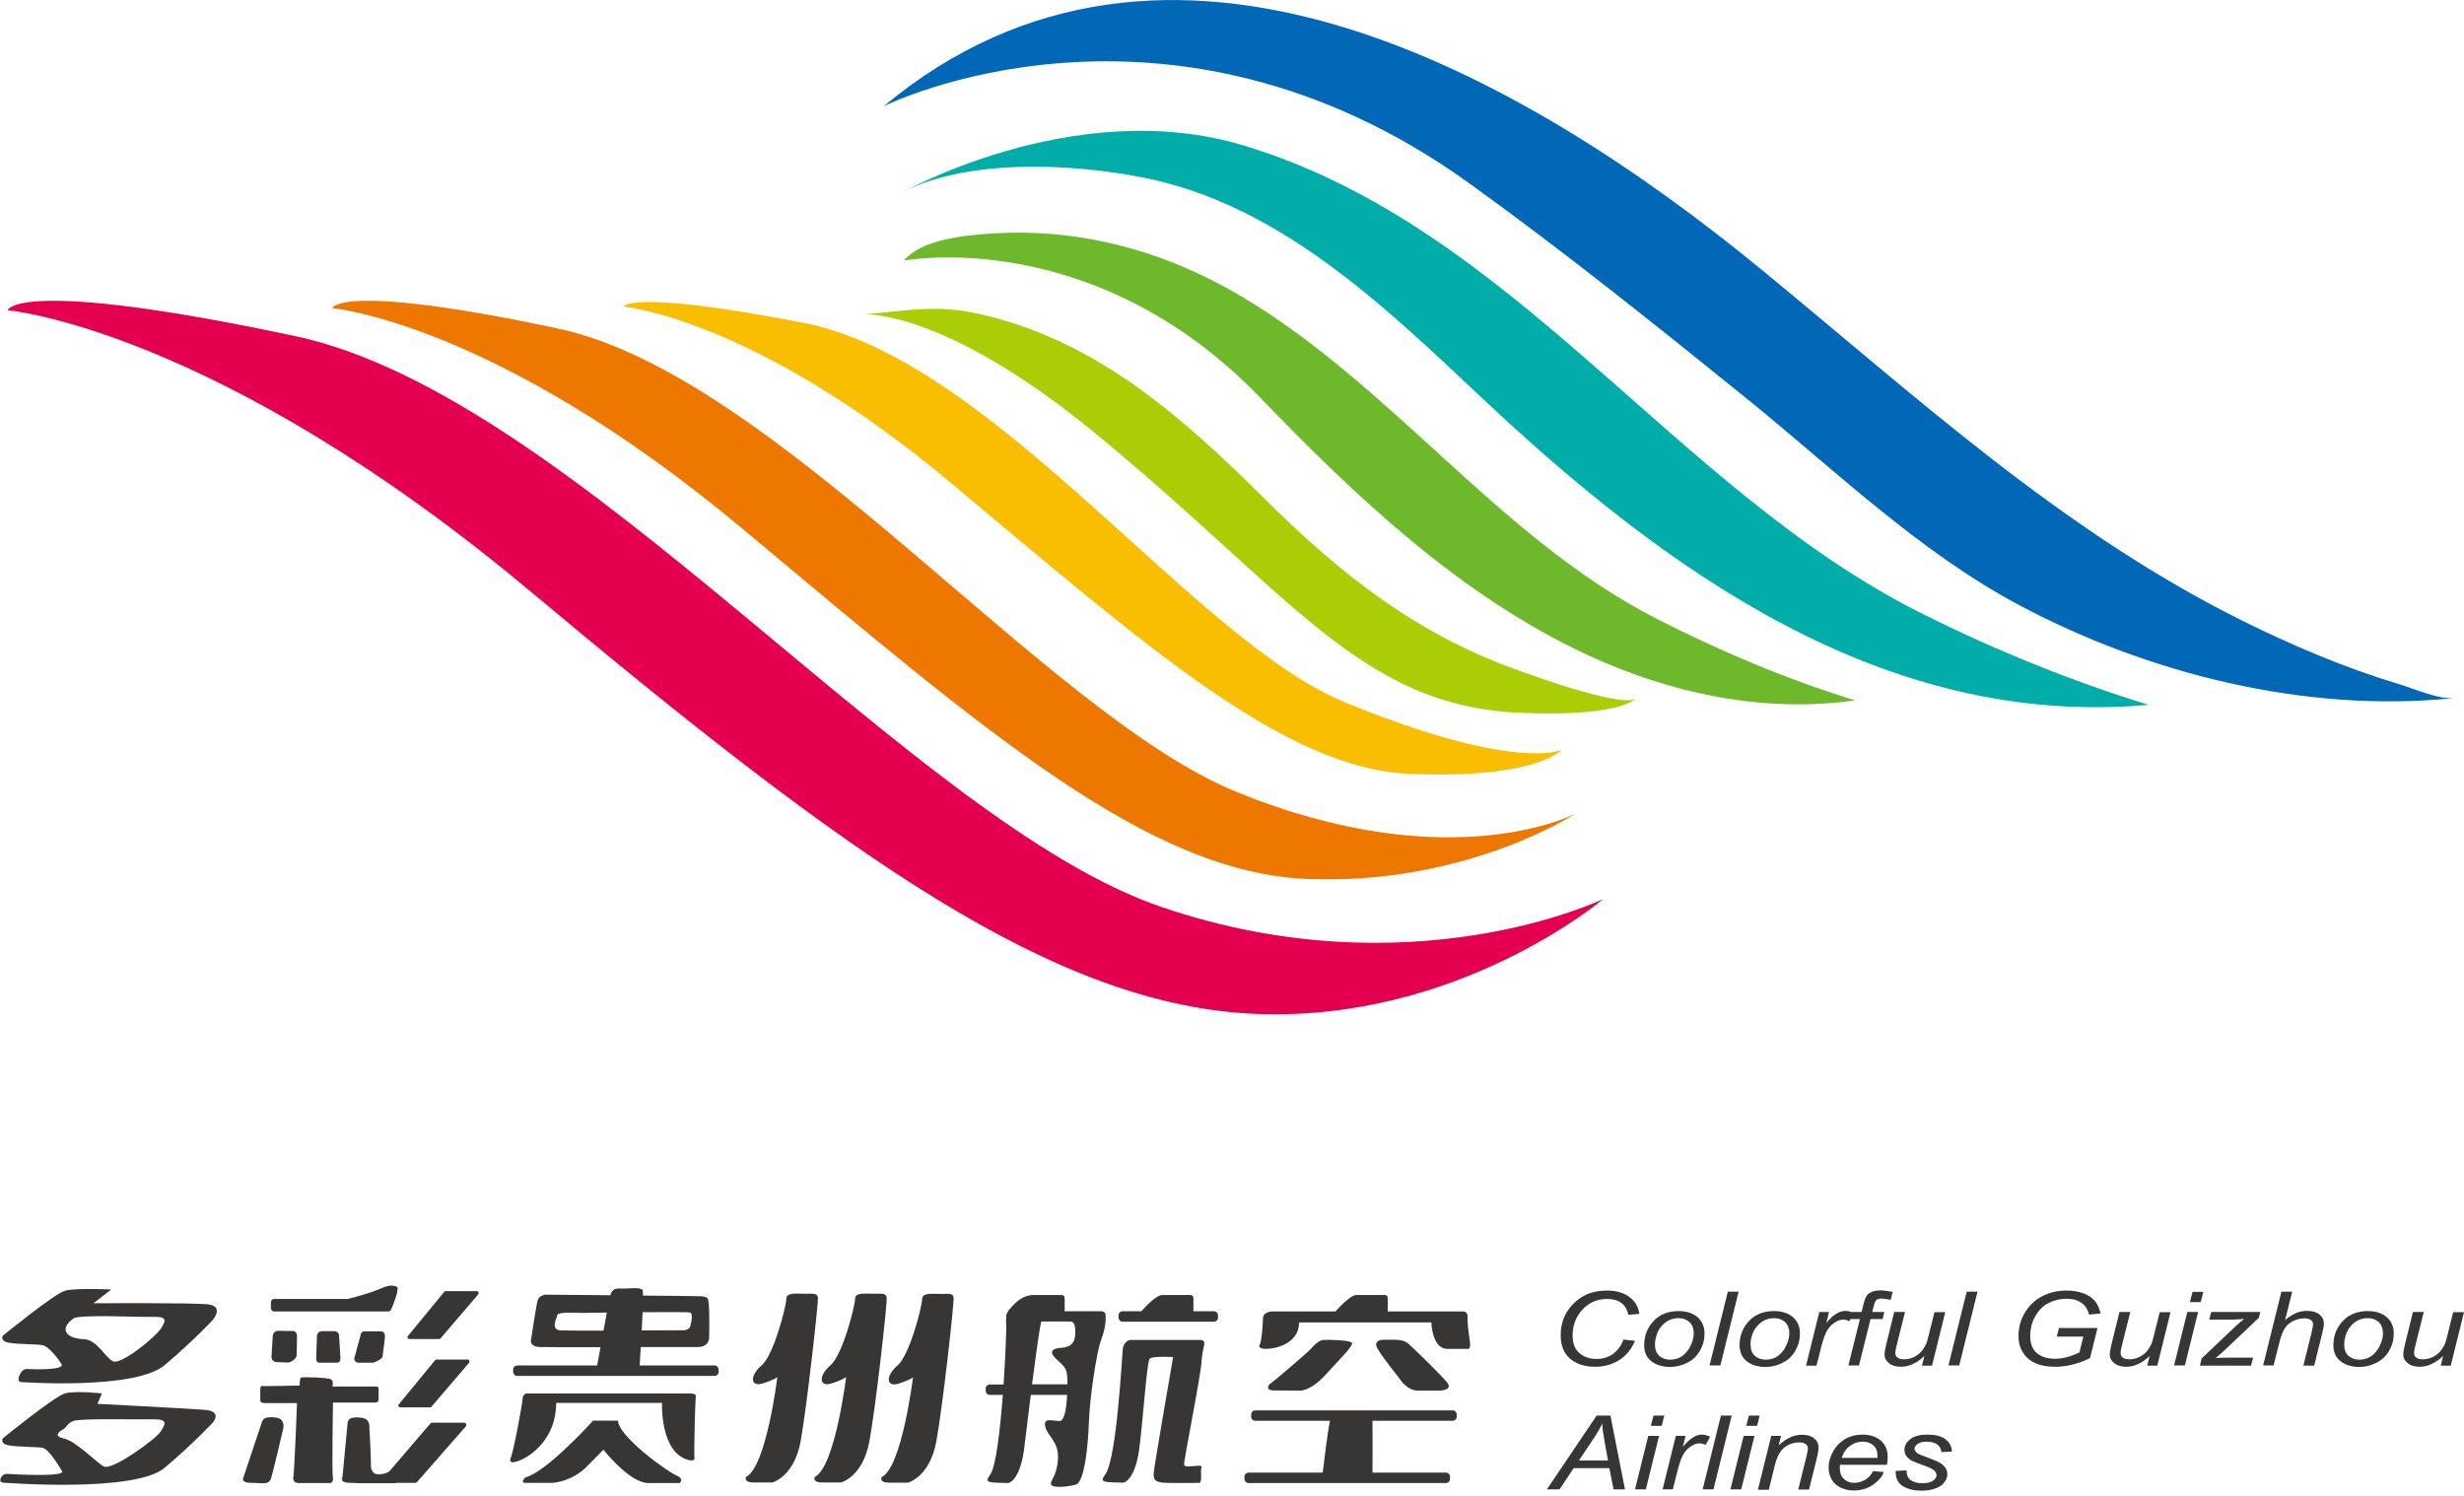 <?xml version="1.0" encoding="utf-8"?>
<!-- Generator: Adobe Illustrator 25.4.1, SVG Export Plug-In . SVG Version: 6.00 Build 0)  -->
<svg version="1.1" id="Layer_1" xmlns="http://www.w3.org/2000/svg" xmlns:xlink="http://www.w3.org/1999/xlink" x="0px" y="0px"
	 viewBox="0 0 132.24 80.27" style="enable-background:new 0 0 132.24 80.27;" xml:space="preserve">
<style type="text/css">
	.st0{fill:#E5004F;enable-background:new    ;}
	.st1{fill:#EE7700;enable-background:new    ;}
	.st2{fill:#FABE00;enable-background:new    ;}
	.st3{fill:#01ADA9;enable-background:new    ;}
	.st4{fill:#0068B7;enable-background:new    ;}
	.st5{fill:#6EB92B;enable-background:new    ;}
	.st6{fill:#AACD06;enable-background:new    ;}
	.st7{enable-background:new    ;}
	.st8{fill:#383635;}
</style>
<g>
	<path class="st0" d="M0.41,16.65c0,0,11.17,0.96,28.08,15.11s28.08,22.23,38.94,22.66s18.62-6.17,18.62-6.17s-10.32,5-23.72,0.43
		S30.84,21.23,15.84,18.04S0.41,16.65,0.41,16.65z"/>
	<path class="st1" d="M17.83,16.54c0,0,8.76,0.75,22.03,11.85S61.69,46.85,70.2,47.18s14.36-3.51,14.36-3.51s-6.7,3.53-18.21-1.17
		C56.07,38.3,41.7,20.13,29.93,17.63S17.83,16.54,17.83,16.54z"/>
	<path class="st2" d="M33.47,16.46c0,0,6.97,0.6,17.53,9.43s17.95,15.39,24.72,15.65c6.77,0.27,8.09-1.29,8.09-1.29
		s-2.44,1.21-11.6-2.54c-8.19-3.34-18.83-18.4-29.12-20.39C33.7,15.51,33.47,16.46,33.47,16.46z"/>
	<path class="st3" d="M48.13,10.48c3.52-2.03,9.48-1.7,13.23-0.95c7.3,1.45,12.88,6.85,18.11,11.77
		c9.85,9.27,21.59,17.82,35.84,16.53c-4.14-1.27-8.22-2.93-12.09-4.86C89.87,26.32,81.3,12.19,66.72,7.8
		C57.55,5.05,48.13,10.48,48.13,10.48z"/>
	<path class="st4" d="M47.43,5.7c0,0,15.16-7.58,31.44,4.15c5.11,3.68,10.03,7.63,14.93,11.59c4.66,3.78,9.22,8.19,14.53,11.02
		c6.93,3.7,15.37,5.81,23.26,5.02c0.06-0.01,0.12-0.01,0.18-0.02c-0.88,0.11-2.21-0.5-3.02-0.74c-2.93-0.88-5.76-2.09-8.5-3.45
		c-9.67-4.83-17.42-11.99-25.69-18.78C81.77,3.99,62.66-6.98,47.43,5.7z"/>
	<path class="st5" d="M48.5,13.99c0,0,10.15-1.97,19.16,7.38c5.13,5.32,10.77,10.65,17.55,13.79c4.46,2.07,9.48,3.13,14.35,2.43
		c-3.7-1.14-7.25-2.64-10.69-4.4c-8.39-4.3-14.13-12.46-22.24-17.28c-4.11-2.44-8.69-3.7-13.5-3.37
		C51.75,12.64,49.5,12.83,48.5,13.99z"/>
	<path class="st6" d="M46.37,16.87c0,0,4.23-0.3,12.28,6.28c10.66,8.72,14.3,14.74,22.94,15.11c5.71,0.24,6.27-0.85,6.28-0.85
		c-0.4,0.77-5.85-1.24-6.28-1.39c-5.56-1.96-9.61-5.17-13.74-9.27c-4.48-4.45-9.11-8.55-15.39-9.92
		C50.15,16.32,48.5,16.71,46.37,16.87z"/>
	<g class="st7">
		<path class="st8" d="M87.13,71.9l0.62,0.07c-0.2,0.46-0.48,0.8-0.86,1.04c-0.38,0.23-0.8,0.35-1.27,0.35
			c-0.57,0-1.03-0.15-1.36-0.44c-0.34-0.29-0.5-0.71-0.5-1.26c0-0.71,0.26-1.3,0.77-1.77c0.45-0.42,1.02-0.62,1.7-0.62
			c0.5,0,0.9,0.11,1.21,0.34c0.31,0.23,0.49,0.53,0.54,0.91l-0.59,0.05c-0.06-0.29-0.19-0.5-0.38-0.64
			c-0.19-0.14-0.44-0.21-0.75-0.21c-0.58,0-1.04,0.22-1.4,0.65c-0.31,0.37-0.46,0.81-0.46,1.32c0,0.41,0.12,0.72,0.36,0.93
			c0.24,0.21,0.55,0.32,0.93,0.32c0.33,0,0.62-0.09,0.88-0.27C86.82,72.48,87.01,72.23,87.13,71.9z"/>
		<path class="st8" d="M88.24,72.21c0-0.56,0.2-1.02,0.59-1.39c0.32-0.3,0.75-0.45,1.27-0.45c0.41,0,0.74,0.11,1,0.32
			c0.25,0.22,0.38,0.51,0.38,0.88c0,0.33-0.08,0.64-0.24,0.92c-0.16,0.28-0.38,0.5-0.68,0.65s-0.6,0.23-0.93,0.23
			c-0.27,0-0.51-0.05-0.73-0.14c-0.22-0.1-0.38-0.23-0.5-0.41C88.29,72.64,88.24,72.43,88.24,72.21z M88.82,72.16
			c0,0.27,0.08,0.48,0.23,0.61c0.15,0.14,0.35,0.21,0.59,0.21c0.12,0,0.25-0.02,0.37-0.06c0.12-0.04,0.24-0.11,0.34-0.19
			c0.11-0.09,0.19-0.19,0.27-0.3c0.07-0.11,0.13-0.23,0.18-0.36c0.07-0.18,0.1-0.35,0.1-0.51c0-0.26-0.08-0.46-0.23-0.6
			c-0.16-0.14-0.35-0.21-0.59-0.21c-0.18,0-0.35,0.04-0.5,0.11c-0.15,0.07-0.29,0.18-0.41,0.32c-0.12,0.14-0.21,0.3-0.27,0.49
			C88.85,71.84,88.82,72.01,88.82,72.16z"/>
		<path class="st8" d="M91.75,73.29l0.98-3.96h0.58l-0.98,3.96H91.75z"/>
		<path class="st8" d="M93.36,72.21c0-0.56,0.2-1.02,0.59-1.39c0.32-0.3,0.75-0.45,1.27-0.45c0.41,0,0.74,0.11,1,0.32
			c0.25,0.22,0.38,0.51,0.38,0.88c0,0.33-0.08,0.64-0.24,0.92c-0.16,0.28-0.38,0.5-0.68,0.65c-0.29,0.15-0.6,0.23-0.93,0.23
			c-0.27,0-0.51-0.05-0.73-0.14c-0.22-0.1-0.38-0.23-0.5-0.41C93.42,72.64,93.36,72.43,93.36,72.21z M93.95,72.16
			c0,0.27,0.08,0.48,0.23,0.61c0.15,0.14,0.35,0.21,0.59,0.21c0.12,0,0.25-0.02,0.37-0.06c0.12-0.04,0.24-0.11,0.34-0.19
			c0.11-0.09,0.19-0.19,0.27-0.3c0.07-0.11,0.13-0.23,0.18-0.36c0.07-0.18,0.1-0.35,0.1-0.51c0-0.26-0.08-0.46-0.23-0.6
			c-0.16-0.14-0.35-0.21-0.59-0.21c-0.18,0-0.35,0.04-0.5,0.11c-0.15,0.07-0.29,0.18-0.41,0.32c-0.12,0.14-0.21,0.3-0.27,0.49
			C93.97,71.84,93.95,72.01,93.95,72.16z"/>
		<path class="st8" d="M96.93,73.29l0.71-2.87h0.52l-0.14,0.59c0.18-0.22,0.35-0.39,0.52-0.49c0.17-0.11,0.34-0.16,0.52-0.16
			c0.12,0,0.26,0.04,0.43,0.11l-0.24,0.45c-0.1-0.06-0.21-0.09-0.33-0.09c-0.2,0-0.41,0.1-0.63,0.29c-0.21,0.19-0.38,0.53-0.51,1.03
			l-0.29,1.15H96.93z"/>
		<path class="st8" d="M99.2,73.29l0.62-2.49H99.3l0.09-0.38h0.52l0.1-0.41c0.05-0.2,0.1-0.35,0.16-0.44
			c0.05-0.09,0.14-0.16,0.27-0.22s0.29-0.09,0.5-0.09c0.15,0,0.36,0.03,0.64,0.08l-0.11,0.43c-0.2-0.04-0.36-0.07-0.5-0.07
			c-0.11,0-0.2,0.02-0.26,0.07s-0.11,0.16-0.15,0.34l-0.08,0.31h0.65l-0.09,0.38h-0.65l-0.62,2.49H99.2z"/>
		<path class="st8" d="M103.28,72.78c-0.41,0.39-0.83,0.58-1.26,0.58c-0.26,0-0.48-0.06-0.64-0.19c-0.16-0.13-0.24-0.28-0.24-0.47
			c0-0.12,0.04-0.33,0.11-0.62l0.41-1.66h0.58l-0.46,1.84c-0.04,0.15-0.06,0.27-0.06,0.36c0,0.11,0.04,0.19,0.12,0.25
			c0.08,0.06,0.19,0.09,0.35,0.09c0.16,0,0.32-0.03,0.48-0.1c0.16-0.07,0.29-0.16,0.4-0.27c0.11-0.11,0.2-0.25,0.28-0.4
			c0.05-0.1,0.1-0.27,0.16-0.52l0.31-1.24h0.58l-0.71,2.87h-0.54L103.28,72.78z"/>
		<path class="st8" d="M104.57,73.29l0.98-3.96h0.58l-0.98,3.96H104.57z"/>
		<path class="st8" d="M110.39,71.73l0.11-0.45h2.07l-0.4,1.61c-0.26,0.14-0.56,0.25-0.89,0.34c-0.33,0.09-0.66,0.13-0.98,0.13
			c-0.69,0-1.2-0.17-1.54-0.52c-0.28-0.29-0.43-0.67-0.43-1.13c0-0.48,0.13-0.91,0.37-1.3c0.25-0.39,0.57-0.68,0.95-0.86
			c0.38-0.19,0.8-0.28,1.27-0.28c0.33,0,0.63,0.05,0.9,0.15c0.27,0.1,0.47,0.24,0.61,0.41c0.14,0.17,0.24,0.39,0.31,0.67l-0.62,0.06
			c-0.07-0.27-0.2-0.48-0.41-0.63c-0.21-0.15-0.48-0.22-0.81-0.22c-0.34,0-0.66,0.08-0.96,0.23c-0.3,0.16-0.53,0.39-0.71,0.71
			c-0.18,0.31-0.27,0.67-0.27,1.07c0,0.4,0.12,0.7,0.35,0.9c0.23,0.2,0.56,0.31,0.97,0.31c0.41,0,0.85-0.11,1.32-0.34l0.21-0.85
			H110.39z"/>
		<path class="st8" d="M115.37,72.78c-0.41,0.39-0.83,0.58-1.26,0.58c-0.26,0-0.48-0.06-0.64-0.19c-0.16-0.13-0.24-0.28-0.24-0.47
			c0-0.12,0.04-0.33,0.11-0.62l0.41-1.66h0.58l-0.46,1.84c-0.04,0.15-0.06,0.27-0.06,0.36c0,0.11,0.04,0.19,0.12,0.25
			c0.08,0.06,0.19,0.09,0.35,0.09c0.16,0,0.32-0.03,0.48-0.1c0.16-0.07,0.29-0.16,0.4-0.27c0.11-0.11,0.2-0.25,0.28-0.4
			c0.05-0.1,0.1-0.27,0.16-0.52l0.31-1.24h0.58l-0.71,2.87h-0.54L115.37,72.78z"/>
		<path class="st8" d="M116.68,73.29l0.71-2.87h0.58l-0.71,2.87H116.68z M117.53,69.89l0.14-0.55h0.58l-0.14,0.55H117.53z"/>
		<path class="st8" d="M118.07,73.29l0.09-0.38l1.84-1.74c0.13-0.12,0.28-0.25,0.44-0.38c-0.28,0.02-0.48,0.04-0.6,0.04h-1.27
			l0.1-0.41h2.64l-0.08,0.31l-1.85,1.75c-0.11,0.1-0.26,0.24-0.47,0.41c0.32-0.02,0.55-0.02,0.67-0.02h1.34l-0.11,0.43H118.07z"/>
		<path class="st8" d="M121.46,73.29l0.98-3.96h0.58l-0.38,1.52c0.22-0.18,0.42-0.3,0.6-0.38c0.19-0.08,0.38-0.11,0.58-0.11
			c0.28,0,0.5,0.06,0.66,0.19c0.16,0.13,0.24,0.29,0.24,0.5c0,0.1-0.03,0.29-0.1,0.56l-0.42,1.69h-0.58l0.43-1.74
			c0.06-0.25,0.09-0.41,0.09-0.48c0-0.09-0.04-0.17-0.12-0.23c-0.08-0.06-0.19-0.09-0.34-0.09c-0.21,0-0.41,0.05-0.6,0.14
			c-0.19,0.09-0.34,0.22-0.45,0.38c-0.11,0.16-0.21,0.42-0.3,0.78l-0.31,1.23H121.46z"/>
		<path class="st8" d="M125.23,72.21c0-0.56,0.2-1.02,0.59-1.39c0.32-0.3,0.75-0.45,1.27-0.45c0.41,0,0.74,0.11,1,0.32
			c0.25,0.22,0.38,0.51,0.38,0.88c0,0.33-0.08,0.64-0.24,0.92c-0.16,0.28-0.38,0.5-0.68,0.65c-0.29,0.15-0.6,0.23-0.93,0.23
			c-0.27,0-0.51-0.05-0.73-0.14c-0.22-0.1-0.38-0.23-0.5-0.41C125.28,72.64,125.23,72.43,125.23,72.21z M125.81,72.16
			c0,0.27,0.08,0.48,0.23,0.61c0.15,0.14,0.35,0.21,0.59,0.21c0.12,0,0.25-0.02,0.37-0.06c0.12-0.04,0.24-0.11,0.34-0.19
			c0.11-0.09,0.19-0.19,0.27-0.3c0.07-0.11,0.13-0.23,0.18-0.36c0.07-0.18,0.1-0.35,0.1-0.51c0-0.26-0.08-0.46-0.23-0.6
			c-0.16-0.14-0.35-0.21-0.59-0.21c-0.18,0-0.35,0.04-0.5,0.11c-0.15,0.07-0.29,0.18-0.41,0.32c-0.12,0.14-0.21,0.3-0.27,0.49
			C125.84,71.84,125.81,72.01,125.81,72.16z"/>
		<path class="st8" d="M131.12,72.78c-0.41,0.39-0.83,0.58-1.26,0.58c-0.26,0-0.48-0.06-0.64-0.19c-0.16-0.13-0.24-0.28-0.24-0.47
			c0-0.12,0.04-0.33,0.11-0.62l0.41-1.66h0.58l-0.46,1.84c-0.04,0.15-0.06,0.27-0.06,0.36c0,0.11,0.04,0.19,0.12,0.25
			c0.08,0.06,0.19,0.09,0.35,0.09c0.16,0,0.32-0.03,0.48-0.1c0.16-0.07,0.29-0.16,0.4-0.27c0.11-0.11,0.2-0.25,0.28-0.4
			c0.05-0.1,0.1-0.27,0.16-0.52l0.31-1.24h0.58l-0.71,2.87h-0.54L131.12,72.78z"/>
		<path class="st8" d="M83.02,79.94l2.67-3.96h0.74l0.78,3.96h-0.61l-0.23-1.14h-1.91l-0.76,1.14H83.02z M84.74,78.39h1.56
			l-0.18-0.99C86.05,77,86,76.67,85.99,76.41c-0.11,0.23-0.26,0.5-0.47,0.81L84.74,78.39z"/>
		<path class="st8" d="M87.75,79.94l0.71-2.87h0.58l-0.71,2.87H87.75z M88.6,76.53l0.14-0.55h0.58l-0.14,0.55H88.6z"/>
		<path class="st8" d="M89.23,79.94l0.71-2.87h0.52l-0.14,0.59c0.18-0.22,0.35-0.39,0.52-0.49C91,77.05,91.17,77,91.35,77
			c0.12,0,0.26,0.04,0.43,0.11l-0.24,0.45c-0.1-0.06-0.21-0.09-0.33-0.09c-0.2,0-0.41,0.1-0.63,0.29c-0.21,0.19-0.38,0.53-0.51,1.03
			l-0.29,1.15H89.23z"/>
		<path class="st8" d="M91.38,79.94l0.98-3.96h0.58l-0.98,3.96H91.38z"/>
		<path class="st8" d="M92.87,79.94l0.71-2.87h0.58l-0.71,2.87H92.87z M93.72,76.53l0.14-0.55h0.58l-0.14,0.55H93.72z"/>
		<path class="st8" d="M94.35,79.94l0.71-2.87h0.53l-0.13,0.5c0.23-0.2,0.44-0.34,0.64-0.43c0.2-0.09,0.4-0.13,0.61-0.13
			c0.28,0,0.49,0.06,0.65,0.19c0.16,0.13,0.24,0.29,0.24,0.51c0,0.11-0.03,0.27-0.08,0.5l-0.43,1.74h-0.58l0.45-1.82
			c0.04-0.18,0.07-0.31,0.07-0.39c0-0.1-0.04-0.17-0.12-0.23c-0.08-0.06-0.19-0.09-0.34-0.09c-0.3,0-0.56,0.09-0.8,0.27
			c-0.23,0.18-0.4,0.49-0.51,0.93l-0.33,1.34H94.35z"/>
		<path class="st8" d="M100.53,78.96l0.57,0.05c-0.08,0.24-0.27,0.46-0.56,0.67c-0.29,0.21-0.64,0.32-1.05,0.32
			c-0.25,0-0.49-0.05-0.7-0.15c-0.21-0.1-0.37-0.24-0.48-0.43c-0.11-0.19-0.17-0.4-0.17-0.64c0-0.31,0.09-0.62,0.26-0.91
			c0.17-0.29,0.4-0.51,0.67-0.66c0.27-0.14,0.57-0.21,0.89-0.21c0.41,0,0.73,0.11,0.98,0.32c0.24,0.21,0.37,0.5,0.37,0.87
			c0,0.14-0.01,0.28-0.04,0.43h-2.52c-0.01,0.06-0.01,0.11-0.01,0.15c0,0.27,0.07,0.47,0.22,0.61c0.15,0.14,0.33,0.21,0.54,0.21
			c0.2,0,0.4-0.05,0.59-0.16C100.27,79.33,100.42,79.17,100.53,78.96z M98.84,78.25h1.92c0-0.05,0-0.09,0-0.11
			c0-0.25-0.07-0.43-0.22-0.56c-0.15-0.13-0.33-0.2-0.56-0.2c-0.25,0-0.48,0.07-0.68,0.22C99.09,77.74,98.94,77.96,98.84,78.25z"/>
		<path class="st8" d="M101.74,78.95l0.58-0.03c0,0.14,0.03,0.26,0.08,0.36c0.05,0.1,0.15,0.18,0.28,0.24
			c0.14,0.06,0.3,0.09,0.48,0.09c0.26,0,0.45-0.04,0.58-0.13c0.13-0.09,0.19-0.19,0.19-0.31c0-0.08-0.04-0.16-0.12-0.24
			c-0.08-0.08-0.27-0.17-0.58-0.28c-0.31-0.11-0.5-0.19-0.59-0.23c-0.14-0.07-0.25-0.16-0.32-0.26c-0.07-0.1-0.11-0.21-0.11-0.34
			c0-0.23,0.11-0.42,0.32-0.58s0.52-0.24,0.9-0.24c0.43,0,0.76,0.08,0.98,0.25c0.22,0.17,0.34,0.39,0.35,0.66l-0.57,0.03
			c-0.01-0.17-0.08-0.31-0.22-0.41c-0.14-0.1-0.33-0.15-0.58-0.15c-0.2,0-0.36,0.04-0.47,0.12c-0.11,0.08-0.17,0.16-0.17,0.25
			c0,0.09,0.05,0.17,0.14,0.24c0.06,0.05,0.23,0.12,0.5,0.22c0.45,0.16,0.73,0.29,0.84,0.38c0.18,0.15,0.28,0.33,0.28,0.55
			c0,0.14-0.05,0.28-0.16,0.42c-0.1,0.14-0.26,0.25-0.48,0.33c-0.21,0.08-0.46,0.12-0.75,0.12c-0.39,0-0.73-0.08-1.01-0.25
			C101.85,79.59,101.72,79.32,101.74,78.95z"/>
	</g>
	<g class="st7">
		<path class="st8" d="M10.97,75.67c-1.04-0.08-5.74-0.32-5.74-0.32l0.24-0.56c0,0-1.44-0.16-1.99,0c-0.56,0.16-3.33,2.41-3.33,2.41
			s-0.18,0.29,0.33,0.38s1.49,0.07,1.81,0.13c0.32,0.07,0.84,0.92,1.04,1.25c0.2,0.33-2.61,0.17-2.94,0.15
			c-0.33-0.03-0.52,0.45-0.23,0.47c0.06,0,7.08,0.56,8.68-0.8c1.6-1.36,2.55-2.39,2.55-2.39S12.01,75.75,10.97,75.67z M8.62,76.84
			c-0.25,0.4-2.61,2.11-3.05,1.87c-0.44-0.24-1.49-1.37-2.17-1.51c-0.68-0.14,0-0.49,0-0.49c0.22-0.16,0.19-0.29,0.53-0.44
			c0.35-0.15,3.39-0.07,4.26-0.09C9.06,76.16,8.87,76.44,8.62,76.84z"/>
		<path class="st8" d="M11.08,70c-1.04-0.08-6.06-0.05-6.06-0.05l0.95-0.74c0,0-1.94-0.09-2.49,0.07c-0.56,0.16-3.33,2.41-3.33,2.41
			s-0.18,0.29,0.33,0.38s1.49,0.07,1.81,0.13c0.32,0.07,0.81,0.69,1.01,1.02c0.2,0.33-1.54,0.28-1.87,0.26s-0.6,0.69-0.31,0.7
			c0.06,0,6.12,0.44,7.72-0.91c1.6-1.36,2.55-2.39,2.55-2.39S12.12,70.08,11.08,70z M8.62,71.33c-0.25,0.4-2.13,1.97-2.57,1.73
			c-0.44-0.24-0.85-1.15-1.54-1.18c-1.21-0.06-0.97-0.67-0.97-0.67c0.17-0.26,0.11-0.21,0.4-0.44c0.29-0.23,3.39-0.07,4.26-0.09
			C9.06,70.66,8.87,70.93,8.62,71.33z"/>
		<path class="st8" d="M25.59,69.3h-1.67c-0.03,0-0.06,0.01-0.08,0.04l-1.95,2.37c-0.05,0.06-0.01,0.16,0.08,0.16h1.6
			c0.03,0,0.06-0.01,0.07-0.03l2.03-2.37C25.72,69.4,25.67,69.3,25.59,69.3z"/>
		<path class="st8" d="M25.1,72.97h-1.67c-0.03,0-0.06,0.01-0.08,0.04l-1.95,2.37c-0.05,0.06-0.01,0.16,0.08,0.16h1.6
			c0.03,0,0.06-0.01,0.07-0.03l2.03-2.37C25.22,73.07,25.18,72.97,25.1,72.97z"/>
		<path class="st8" d="M24.92,76.36h-1.74c-0.03,0-0.06,0.02-0.08,0.04l-2.13,2.49l0,0l0,0l-0.04,0.05
			c-0.07,0.07-0.25,0.19-0.65,0.19c-0.22,0-0.32-0.15-0.37-0.37c0-0.39-0.02-0.89-0.04-1.31c0,0,0,0,0,0c0,0,0,0,0,0
			c-0.02-0.45-0.05-0.81-0.05-0.81s0.07-0.43-0.31-0.52c-0.19-0.05-0.4-0.05-0.55-0.03c-0.14,0.01-0.26,0.1-0.3,0.24l-0.28,2.95
			c0,0-0.21,0.31,0.43,0.31c0.12,0,0.22,0.01,0.32,0.01c0,0,0,0.01,0,0.01h2.12l-0.01-0.02h1.06c0.03,0,0.06-0.02,0.08-0.04
			L25,76.56C25.06,76.48,25.01,76.36,24.92,76.36z"/>
		<path class="st8" d="M14.71,70.39h6.13c0.06,0,0.1-0.03,0.13-0.07h0l0,0C20.99,70.3,21,70.29,21,70.27
			c0.1-0.22,0.47-1.15,0.29-1.21c-0.2-0.07-0.36-0.12-0.93,0.13c-0.57,0.25-1.69,0.53-1.69,0.53h-3.96c-0.09,0-0.17,0.07-0.17,0.17
			v0.33C14.55,70.32,14.62,70.39,14.71,70.39z"/>
		<path class="st8" d="M14.91,76.11c-0.19-0.05-0.4-0.05-0.55-0.03c-0.14,0.01-0.26,0.1-0.3,0.24l-0.99,2.96
			c0,0-0.21,0.31,0.43,0.31c0.64,0,0.92,0.14,1.05-0.26c0.13-0.4,0.66-2.7,0.66-2.7S15.28,76.2,14.91,76.11z"/>
		<path class="st8" d="M20.16,75.27c0,0,0.16,0.03,0.16-0.17c0-0.2,0-0.55,0-0.55s0.01-0.13-0.13-0.13c-0.15,0-2.35,0-2.35,0
			s0.07-0.25-0.05-0.37c-0.12-0.12-1.57-0.15-1.64-0.11c-0.07,0.04-0.07,0.43-0.07,0.43l-1.95,0.03c0,0-0.16-0.08-0.16,0.15
			c0,0.23,0,0.61,0,0.61s-0.05,0.15,0.29,0.15c0.35,0,1.68,0,1.68,0s-0.12,3.23-0.19,3.92c0,0-0.11,0.37,0.29,0.37
			c0.4,0,1.69,0,1.69,0s0.19-0.01,0.13-0.37c-0.05-0.36,0.01-3.95,0.01-3.95H20.16z"/>
		<path class="st8" d="M14.94,71.43c-0.16-0.01-0.29,0.11-0.3,0.27l-0.07,1.11c-0.01,0.16,0.11,0.29,0.27,0.3l0.61,0.02
			c0.16,0.01,0.46-0.21,0.47-0.37l0.02-0.99c0.01-0.16-0.05-0.32-0.2-0.33L14.94,71.43z"/>
		<path class="st8" d="M17.95,71.45h-0.68c-0.14,0-0.26,0.12-0.26,0.26l-0.04,1.17c0,0.14,0.03,0.26,0.17,0.26h0.96
			c0.14,0,0.17-0.12,0.17-0.26l-0.07-1.17C18.21,71.57,18.09,71.45,17.95,71.45z"/>
		<path class="st8" d="M19.57,71.45c-0.12,0-0.22,0.1-0.22,0.22l-0.34,1.25c0,0.12,0.1,0.22,0.22,0.22H20
			c0.12,0,0.53-0.21,0.53-0.33l0.12-0.94c0-0.12,0.06-0.41-0.22-0.41H19.57z"/>
		<path class="st8" d="M43.9,69.66c-0.03-0.27-0.27-0.22-0.72-0.22s-0.98-0.08-0.98,0.28c0,0.36-0.66,3-1.33,3.57
			c-0.66,0.57-0.59,1.18,0.08,0.96c0.66-0.21,0.77-0.34,0.77-0.34s-0.59,4.83-1.68,5.36c0,0-0.16,0.3,0.4,0.3c0.56,0,1.01,0,1.01,0
			s1.17-0.3,1.52-2.21C43.31,75.46,43.92,69.94,43.9,69.66z"/>
		<path class="st8" d="M47.59,69.66c-0.03-0.27-0.27-0.22-0.72-0.22c-0.45,0-0.98-0.08-0.98,0.28c0,0.36-0.66,3-1.33,3.57
			c-0.66,0.57-0.59,1.18,0.08,0.96c0.66-0.21,0.77-0.34,0.77-0.34s-0.59,4.83-1.68,5.36c0,0-0.16,0.3,0.4,0.3c0.56,0,1.01,0,1.01,0
			s1.17-0.3,1.52-2.21C47.01,75.46,47.62,69.94,47.59,69.66z"/>
		<path class="st8" d="M50.47,69.45c-0.45,0-0.98-0.08-0.98,0.28c0,0.36-0.66,3-1.33,3.57c-0.66,0.57-0.59,1.18,0.08,0.96
			C48.9,74.05,49,73.92,49,73.92s-0.59,4.83-1.68,5.36c0,0-0.16,0.3,0.4,0.3c0.56,0,1.01,0,1.01,0s1.17-0.3,1.52-2.21
			c0.35-1.91,0.96-7.43,0.93-7.71C51.16,69.39,50.92,69.45,50.47,69.45z"/>
		<path class="st8" d="M38.35,73.29h-4.02c0.02-0.25,0.04-0.59,0.06-0.99c1.69,0,3.11,0,3.11,0s0.55,0,0.56-0.52
			c0.01-0.52,0.03-1.94-0.08-2.09c-0.11-0.15-0.52-0.11-0.7-0.12c-0.07-0.01-1.3-0.02-2.77-0.03c0-0.17-0.01-0.29-0.03-0.31
			c-0.13-0.16-0.78-0.05-1.12-0.07c-0.33-0.01-0.41,0.01-0.55,0.21c-0.01,0.02-0.03,0.08-0.05,0.15c-1.82-0.02-3.5-0.03-3.5-0.03
			s-0.32,0.04-0.4,0.29c-0.08,0.25-0.35,2.08-0.35,2.08s-0.16,0.42,0.48,0.44c0.25,0.01,1.65,0.01,3.24,0.01
			c-0.07,0.41-0.14,0.76-0.18,0.98h-4.29c-0.12,0-0.22,0.1-0.22,0.22v0.12c0,0.12,0.1,0.22,0.22,0.22h10.59
			c0.12,0,0.22-0.1,0.22-0.22v-0.12C38.56,73.39,38.47,73.29,38.35,73.29z M37.05,70.45c0.13,0.08,0.08,0.44,0,0.72
			c-0.08,0.28-0.48,0.23-0.48,0.23s-0.95,0-2.13,0.01c0.02-0.34,0.03-0.68,0.05-0.98C35.78,70.42,36.99,70.42,37.05,70.45z
			 M30.11,71.41c-0.59-0.02-0.24-0.63-0.2-0.83c0.04-0.19,1.28-0.11,1.37-0.11c0,0,0.54-0.01,1.29-0.02
			c-0.06,0.3-0.12,0.63-0.18,0.97C31.28,71.42,30.32,71.42,30.11,71.41z"/>
		<path class="st8" d="M77.96,75.7H67.37c-0.12,0-0.22,0.1-0.22,0.22v0.12c0,0.12,0.1,0.22,0.22,0.22h4.01
			c-0.14,0.63-0.31,2.15-0.39,2.78h-3.98c-0.12,0-0.22,0.1-0.22,0.22v0.12c0,0.12,0.1,0.22,0.22,0.22H77.6
			c0.12,0,0.22-0.1,0.22-0.22v-0.12c0-0.12-0.1-0.22-0.22-0.22h-3.94c0-0.63,0.01-2.15,0-2.78h4.3c0.12,0,0.22-0.1,0.22-0.22v-0.12
			C78.18,75.8,78.08,75.7,77.96,75.7z"/>
		<path class="st8" d="M65.15,70.38h-1.1c0-0.2,0-0.51,0-0.67c0-0.24-0.19-0.2-0.19-0.2s-1.1,0-1.5,0c-0.27,0-0.8,0.53-1.11,0.87h-1
			c-0.12,0-0.22,0.1-0.22,0.22v0.12c0,0.12,0.1,0.22,0.22,0.22h4.9c0.12,0,0.22-0.1,0.22-0.22V70.6
			C65.37,70.48,65.28,70.38,65.15,70.38z"/>
		<path class="st8" d="M36.28,79.18c-0.48-0.2-3.11-2.1-3.11-2.93h-1.34c0,0-2.47,2.75-3.64,3.05c0,0-0.29,0.29,0,0.29
			c0.29,0,1.41,0,1.46,0c0.05,0,1.04-0.06,1.85-0.88c0.81-0.82,0.88-0.9,0.88-0.9s1.41,1.79,2.41,1.79c1,0,1.68,0,1.68,0
			S36.76,79.38,36.28,79.18z"/>
		<path class="st8" d="M36.96,74.79c-0.48,0-8.7,0-8.7,0s-0.21,0.04-0.21,0.27c0,0.23-0.49,2.86-0.64,3.19c0,0-0.2,0.39,0.43,0.16
			c0.63-0.23,2.01-1.18,2.01-3.11h5.68c0,0-0.12,2.65,1.41,3.06c0,0,0.36,0.11,0.33-0.11c-0.03-0.21,0.03-2.83,0.07-3.31
			C37.33,74.94,37.43,74.79,36.96,74.79z"/>
		<path class="st8" d="M69.77,74.64c0,0,0.56,0.04,1.37-0.85c0.81-0.89,1.52-1.57,1.41-1.72c-0.11-0.15-1.37-0.17-1.56-0.15
			c-0.19,0.03-0.48,0.28-0.6,0.44c-0.12,0.16-2.11,1.86-2.26,1.94c0,0-0.27,0.33,0.23,0.33S69.77,74.64,69.77,74.64z"/>
		<path class="st8" d="M76.1,74.64c0.61,0,1.13,0,1.13,0s0.78,0,0.44-0.43c-0.35-0.43-1.57-1.61-1.86-1.88
			c-0.29-0.27-0.37-0.42-1.02-0.42h-0.59c0,0-0.52,0.02-0.28,0.46c0.24,0.44,1.18,1.61,1.18,1.61S75.49,74.64,76.1,74.64z"/>
		<path class="st8" d="M78.76,70.71c0,0,0.05-0.32-0.24-0.32c-0.12,0-1.96,0-4.04,0c0-0.2,0-0.52,0-0.68c0-0.24-0.19-0.2-0.19-0.2
			s-1.1,0-1.5,0c-0.28,0-0.81,0.54-1.12,0.88c-1.86,0-3.37,0-3.37,0s-0.52-0.01-0.52,0.39s-0.09,1.25-0.15,1.34
			c-0.05,0.09-0.15,0.28,0.33,0.28s1.76-0.27,1.76-1.42h7.1c0,0,0.03,1.42,0.86,1.42c0.84,0,1.13,0,1.13,0s0.09,0,0.09-0.21
			C78.91,71.97,78.76,71.4,78.76,70.71z"/>
		<path class="st8" d="M64.4,71.92c-0.44,0-3.75,0-3.75,0s-0.33,0.05-0.39,0.47c-0.05,0.43-0.31,5.73-0.92,6.72
			c-0.04,0.07-0.29,0.32-0.07,0.4c0.23,0.08,0.82,0.05,0.98,0.07s0.69-0.3,0.89-1.8c0.2-1.5,0.41-4.69,0.56-4.85
			c0.15-0.16,1.26-0.09,1.26-0.09s-1.02,5.87-1.04,6.2c-0.01,0.33-0.01,0.53,0.66,0.55c0.68,0.02,1.8,0,1.8,0s0.11-0.01,0.08-0.46
			c-0.03-0.45,0.11-0.4-0.03-0.45c-0.13-0.05-0.84,0.12-0.88-0.05c-0.04-0.17,0.92-4.89,0.94-5.61
			C64.53,72.29,64.84,71.93,64.4,71.92z"/>
		<path class="st8" d="M59.34,70.66V70.6c0-0.12-0.1-0.22-0.22-0.22h-1.98c0-0.2,0-0.51,0-0.67c0-0.24-0.19-0.2-0.19-0.2
			s-1.1,0-1.5,0c-0.54,0-0.97,0.4-1.21,0.7l0,0c0,0-0.09,0.06-0.16,0.22c-0.02,0.03-0.04,0.05-0.04,0.07c0,0.01-0.01,0.01-0.01,0.02
			l0,0h0C54.01,70.54,54,70.57,54,70.6v0.12c0,0,0,0.01,0,0.01c-0.01,0.08-0.01,0.18,0,0.29c0.02,0.19-0.03,1.65-0.14,3.29h-0.74
			c-0.12,0-0.22,0.1-0.22,0.22v0.12c0,0.12,0.1,0.22,0.22,0.22h0.7c-0.14,1.85-0.36,3.77-0.66,4.26c-0.04,0.07-0.29,0.32-0.07,0.4
			c0.23,0.08,0.82,0.05,0.98,0.07c0.16,0.02,0.69-0.3,0.89-1.8c0.08-0.59,0.21-1.74,0.36-2.93h1.95c-0.03,0.69-0.14,1.41-0.4,1.4
			c-0.45-0.01-0.89-0.2-0.77,0.31c0.12,0.51,0.73,0.78,0.68,1.73c-0.05,0.94-0.45,1.17-0.37,1.37c0.08,0.2,0.89,0.13,1.34,0
			c0.45-0.13,0.65-2.09,0.69-3.34s0.39-3.67,0.65-4.4C59.38,71.19,59.34,70.66,59.34,70.66z M55.9,70.93h1.5
			c0.23,0,0.31,0.12,0.31,0.6c0,0.48-0.19,0.78-0.74,0.81s-0.6,0.24-0.41,0.47c0.19,0.23,0.61,0.48,0.69,0.85
			c0.02,0.1,0.04,0.35,0.04,0.64h-1.9C55.61,72.62,55.82,71.02,55.9,70.93z"/>
	</g>
</g>
</svg>
